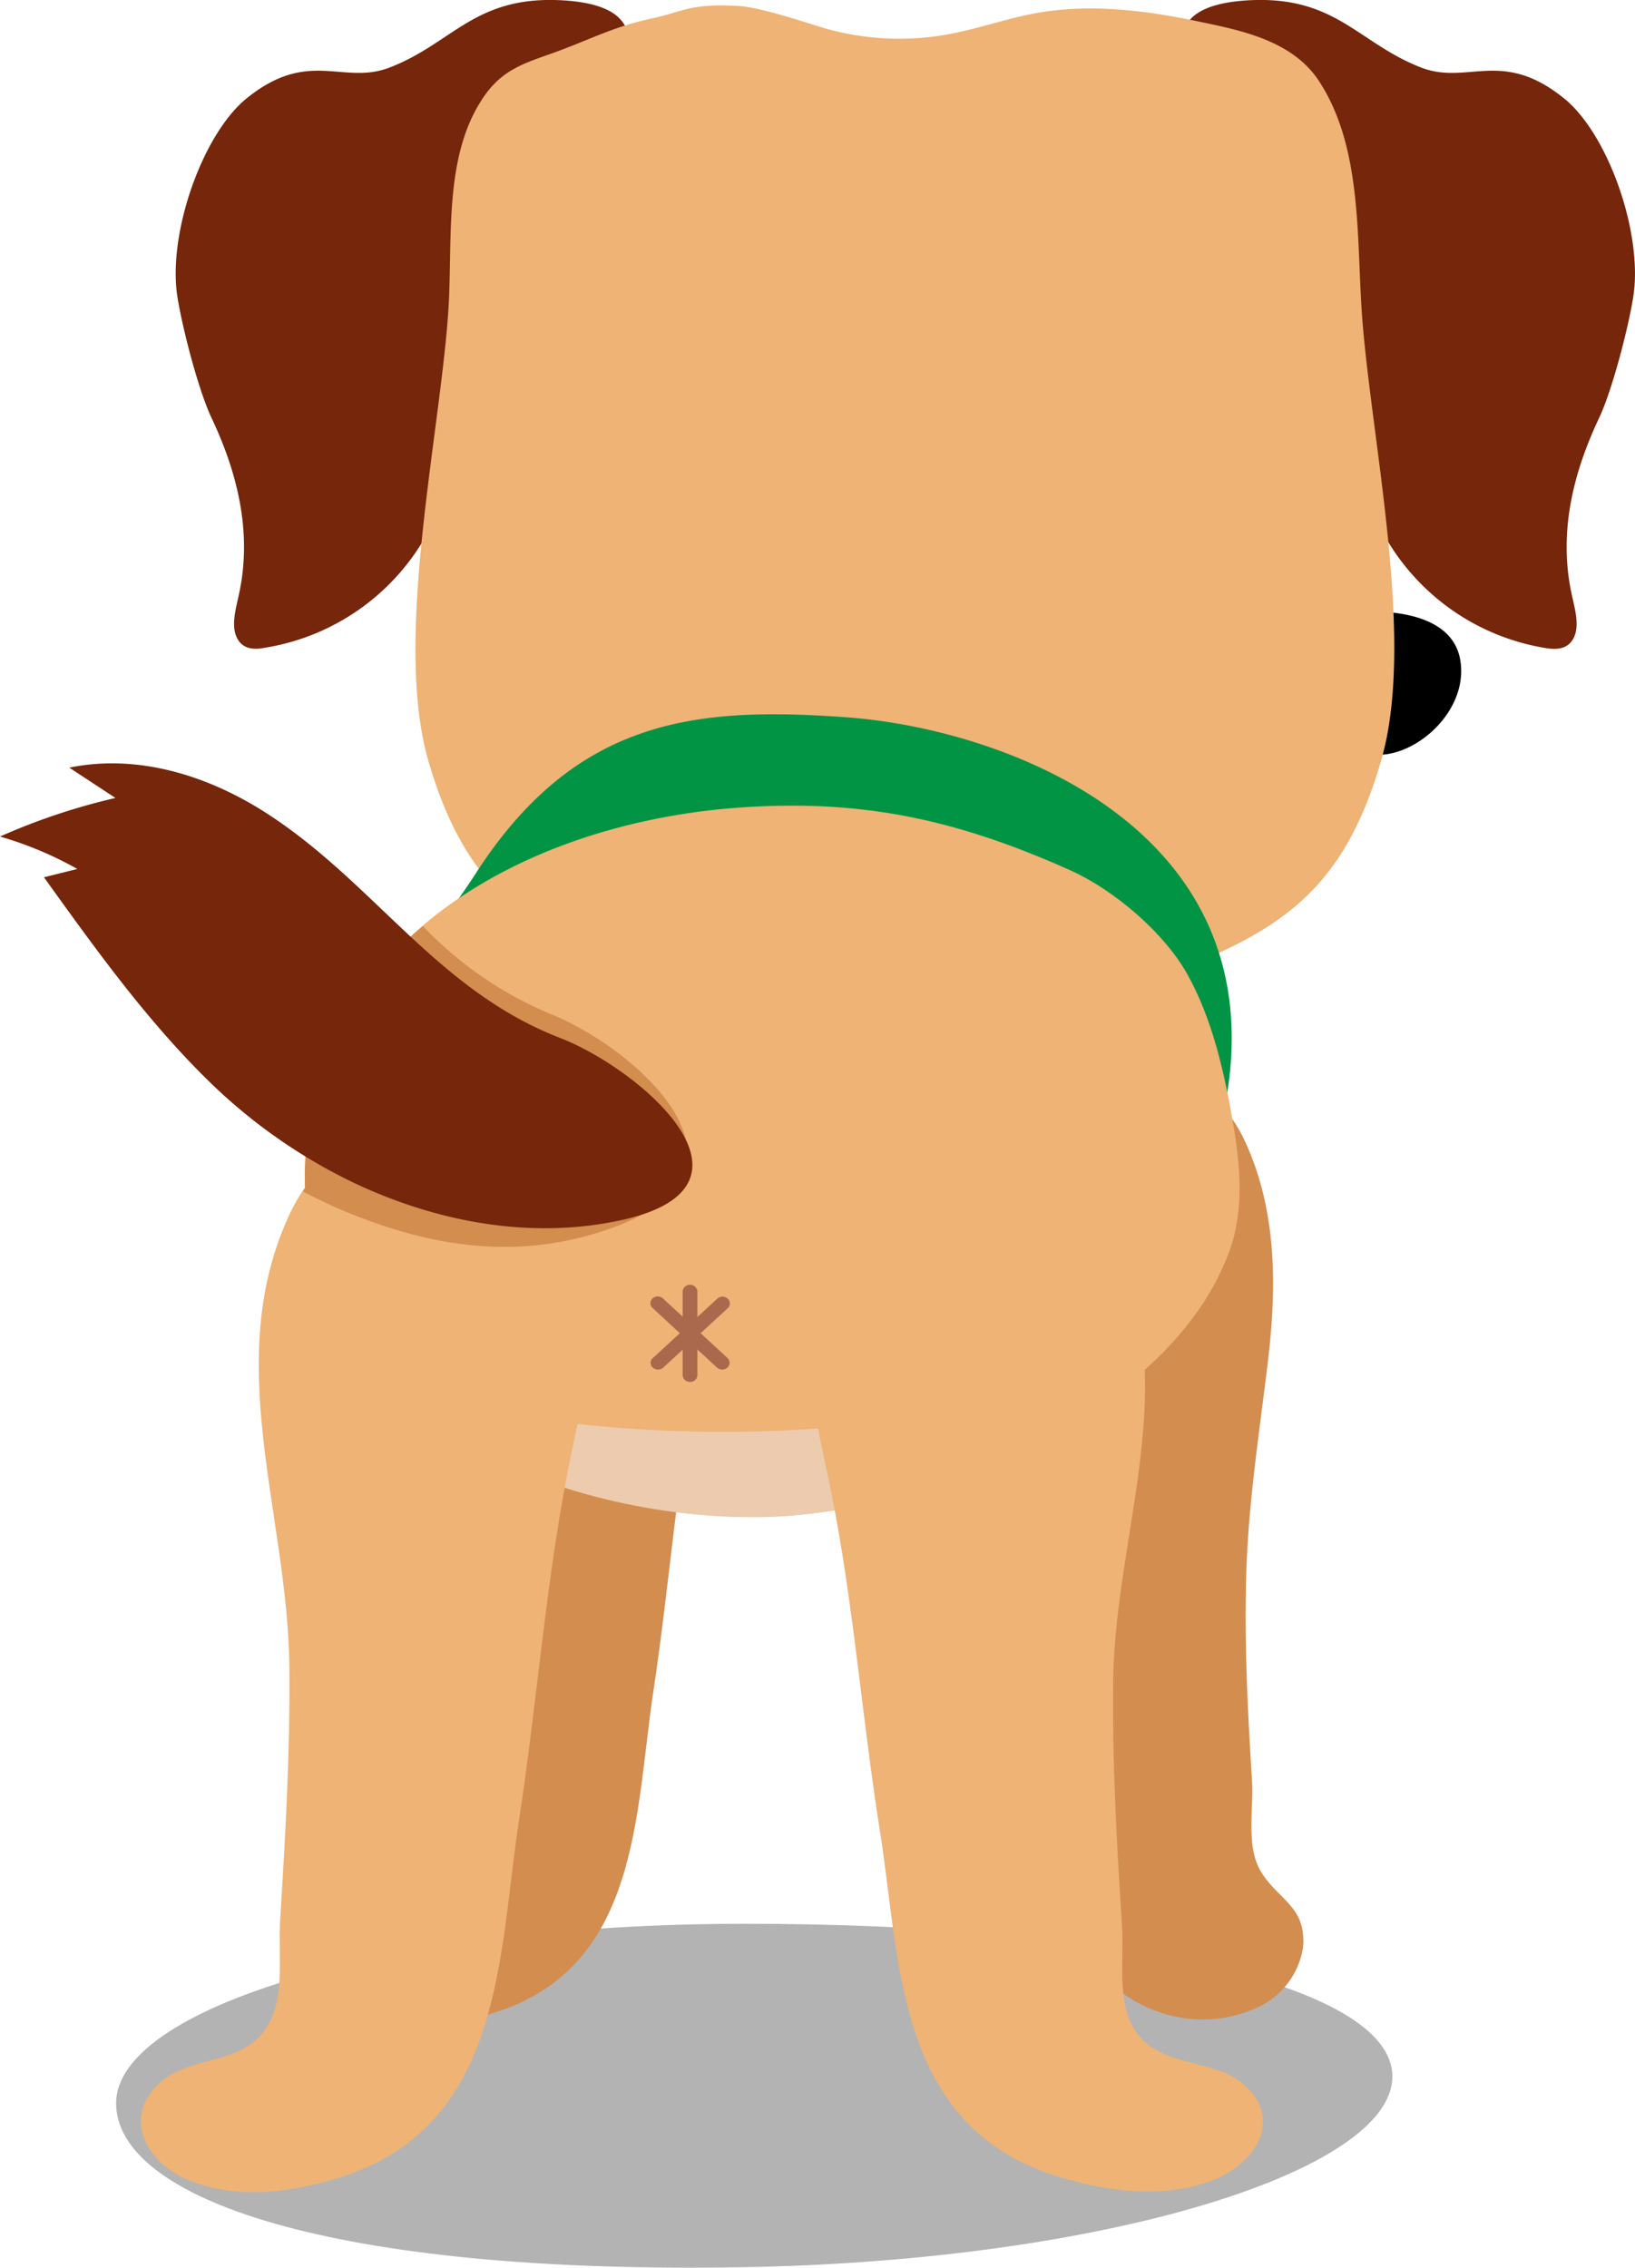 <svg xmlns="http://www.w3.org/2000/svg" width="196.3" height="272.19" viewBox="0 0 196.3 272.19"><defs><style>.a{fill:#75260b;}.b{fill:#eeb375;}.c{fill:#009444;}.d{opacity:0.3;}.e{fill:#d38d4f;}.f{fill:#edcbae;}.g{fill:#aa694d;}</style></defs><path class="a" d="M46.77,8.11c-5.62,2.16-9.71-2.36-17.2,3.73-5.28,4.31-9.49,16.26-8.26,23.86.63,3.89,2.55,11.23,4.1,14.49,2.92,6.18,4.93,13.41,3.31,21-.38,1.79-1,3.83-.3,5.31S30.54,78,31.8,77.75A27.2,27.2,0,0,0,52.09,62.5C58,49.74,57.65,32.19,66.26,21.21,74.4,10.85,81.48.93,67.71.05,57-.62,54.44,5.16,46.77,8.11Z"/><path class="a" d="M170.63,8.11c5.61,2.16,9.7-2.36,17.19,3.73,5.29,4.31,9.49,16.26,8.26,23.86-.63,3.89-2.55,11.23-4.1,14.49-2.92,6.18-4.93,13.41-3.31,21,.38,1.79,1,3.83.3,5.31s-2.12,1.49-3.38,1.29A27.22,27.22,0,0,1,165.3,62.5c-5.87-12.76-5.55-30.31-14.17-41.29C143,10.85,135.91.93,149.68.05,160.35-.62,163,5.16,170.63,8.11Z"/><path d="M175.26,78.92c-1-4.57-6.55-5.6-11.23-5.53s-10.26,1-11.24,5.53c-1.24,5.85,4.56,11.49,9.56,11.68a10.52,10.52,0,0,0,1.68-.09,10.39,10.39,0,0,0,1.68.09C170.71,90.41,176.51,84.77,175.26,78.92Z"/><path class="b" d="M163.54,38.05c-.7-9.4.08-20.28-5.18-28.32-3.22-4.92-9.52-6.11-14.42-7.14-6.6-1.39-13.38-2.22-20-.93-2.86.56-5.65,1.49-8.49,2.12a32.58,32.58,0,0,1-16.72-.47C96.26,2.54,91.12.84,88.6.71c-5.85-.3-6.48.67-10.31,1.5C73.38,3.26,70.73,4.84,66,6.5c-3.44,1.22-6,2.05-8.23,5.59-4.68,7.3-3.32,17.5-4,26-1.11,14.88-6.47,38.89-2.36,53.16,5,17.32,13.85,21.23,28.72,26.9,9.16,3.5,18.84,4.61,28.49,4.46,9.64.15,19.32-1,28.49-4.46,14.86-5.67,23.74-9.58,28.72-26.9C170,76.94,164.65,52.93,163.54,38.05Z"/><path class="c" d="M51.92,114.22c-2.3,6.4-2.45,17.68-.11,24,2.24,6,6.5,11.24,10.4,15A47.1,47.1,0,0,0,91.92,166c15.17,1.07,30.94,1,43.3-12.52,6.17-6.72,11.37-13.63,12.47-25,2.88-29.79-27.47-41-46-42.38-18.06-1.3-32.65,0-44.79,19.08C54.24,109.24,53.71,109.26,51.92,114.22Z"/><path class="d" d="M167.17,249.24c0,11.38-34.52,22.1-77.64,22.89-50,.91-75.59-8.3-75.59-19.69s32.45-21.53,75.59-21.53S167.17,237.85,167.17,249.24Z"/><path class="e" d="M156.42,232c-.37-3.35-3.29-4.47-5-7.3-1.87-3-.89-7.53-1.1-10.9-.52-8.37-.95-16.71-.69-25.05s1.54-16.63,2.55-24.93c1.11-9.07,1.21-18.4-2.73-26.88-4.75-10.2-16.7-12.15-26-5.55-4,2.85-5.2,6.42-5.74,11.29,0,0-.12,1.59-.11,1.58-.63,6.37.8,13.45,1.87,18.58,2.76,13.2,3.67,26.86,5.69,40.17,1.29,8.55.74,21.65,4.25,29.69,3.24,7.42,12.74,12.19,21.42,8.32a9.53,9.53,0,0,0,5.61-7.25A7.58,7.58,0,0,0,156.42,232Z"/><path class="e" d="M40.63,231.19c3.08-2.76,8-1.86,10.73-5.25,2.56-3.19,1.62-8.26,1.87-12.11.52-8.45,1-16.75,1-25.22l-.29-.24c0-.45,0-.9,0-1.35-.14-16.84-7.4-33.8.17-50.05,4.75-10.2,16.7-12.15,26-5.55,4,2.85,5.2,6.42,5.74,11.29L86,144.3h0c.63,6.37-.8,13.45-1.88,18.58-2.75,13.2-3.67,26.86-5.68,40.17-2.19,14.47-1.63,32.83-18.72,38.41-4.87,1.59-10.53,2.49-15.62.55C39.14,240.12,36.38,235,40.63,231.19Z"/><path class="b" d="M142.51,116.86c-2.65-4.72-8.55-10-14.26-12.51C114.54,98.24,103,95.79,87.86,97c-27.94,2.32-55.15,19.13-50.79,51.31,3.36,24.78,35.16,34.78,56.5,33.67,18.5-1,47.08-12.44,54.08-31.93,1.62-4.52,1.32-9.51.55-14.25C147.06,128.77,145.54,122.24,142.51,116.86Z"/><path class="b" d="M39.43,156.57C47.86,175.35,74.77,183,93.57,182c10.43-.54,24.07-4.43,35.24-11.21a45.74,45.74,0,0,0,.76-12.54c-.26-4.87-.9-9.91-3.47-14.05-4.28-6.88-13-9.69-21-9.84s-16,1.8-24.07,2c-12,.36-26.25-4.34-35.91,5.81C42.21,145.26,40.34,151,39.43,156.57Z"/><path class="f" d="M112.41,176.74c-.74-3.93-4.35-5.74-8.06-5.81h-.15a161.77,161.77,0,0,1-36-.14c-4.23-.53-6.06-.6-9.77,1.47a11.15,11.15,0,0,0-2,1.48c11.43,6.3,25.8,8.89,37.19,8.29a74,74,0,0,0,18.83-3.77A4,4,0,0,0,112.41,176.74Z"/><path class="b" d="M97.13,155.76c.62-5.15,2.61-9.85,7.16-12.87,10.54-7,24-5,29.36,5.78,8.49,17.18.25,35.14,0,53-.12,10,.44,19.74,1.07,29.68.27,4.17-.83,9.67,2.12,13.11,3.15,3.67,8.83,2.67,12.39,5.66,4.9,4.1,1.69,9.67-4,11.72-5.9,2.12-12.44,1.16-18.07-.54-19.74-6-19-25.88-21.52-41.55-2.29-14.42-3.3-29.22-6.44-43.5C98,170.57,96.3,162.74,97.13,155.76Z"/><path class="b" d="M70.83,152.67c-.6-5.3-2.55-10.13-7-13.22-10.38-7.18-23.68-5-28.95,6.06-8.41,17.71-.32,36.16-.14,54.5.1,10.29-.47,20.31-1.11,30.54-.27,4.29.8,9.94-2.12,13.5-3.11,3.78-8.71,2.78-12.22,5.86-4.83,4.25-1.69,10,3.93,12,5.81,2.16,12.26,1.15,17.81-.62,19.47-6.24,18.81-26.71,21.29-42.84,2.28-14.84,3.31-30.07,6.44-44.79C70,167.9,71.64,159.85,70.83,152.67Z"/><path class="g" d="M86.72,164.39a1,1,0,0,1-.63-.23L78.35,157a.76.76,0,0,1,0-1.15.92.92,0,0,1,1.24,0L87.34,163a.78.78,0,0,1,0,1.15A1,1,0,0,1,86.72,164.39Z"/><path class="g" d="M79,164.39a.93.93,0,0,1-.62-.23.76.76,0,0,1,0-1.15l7.74-7.13a.93.93,0,0,1,1.25,0,.78.78,0,0,1,0,1.15l-7.75,7.13A.93.93,0,0,1,79,164.39Z"/><path class="g" d="M82.84,165.87a.85.85,0,0,1-.88-.81V155a.89.89,0,0,1,1.77,0v10.08A.85.85,0,0,1,82.84,165.87Z"/><path class="e" d="M36.35,143c1.55.82,3.13,1.58,4.74,2.26,10.79,4.56,21.64,6.17,32.86,1.95,18.91-7.12,2.06-21.56-7.9-25.52a44.9,44.9,0,0,1-15.27-10.53,38.94,38.94,0,0,0-14.16,31.43Z"/><path class="a" d="M42.23,141.85c10.12,4.85,21.58,7,32.51,4.57,18.44-4.12,2.11-18.12-7.53-21.85C52.41,118.84,45,106,32,97.61c-7-4.51-15.43-7.16-23.68-5.47l5.54,3.64A76.84,76.84,0,0,0,0,100.41a43.63,43.63,0,0,1,9.28,3.89l-4,1c6.18,8.61,12.39,17.26,19.9,24.58A65.07,65.07,0,0,0,42.23,141.85Z"/></svg>